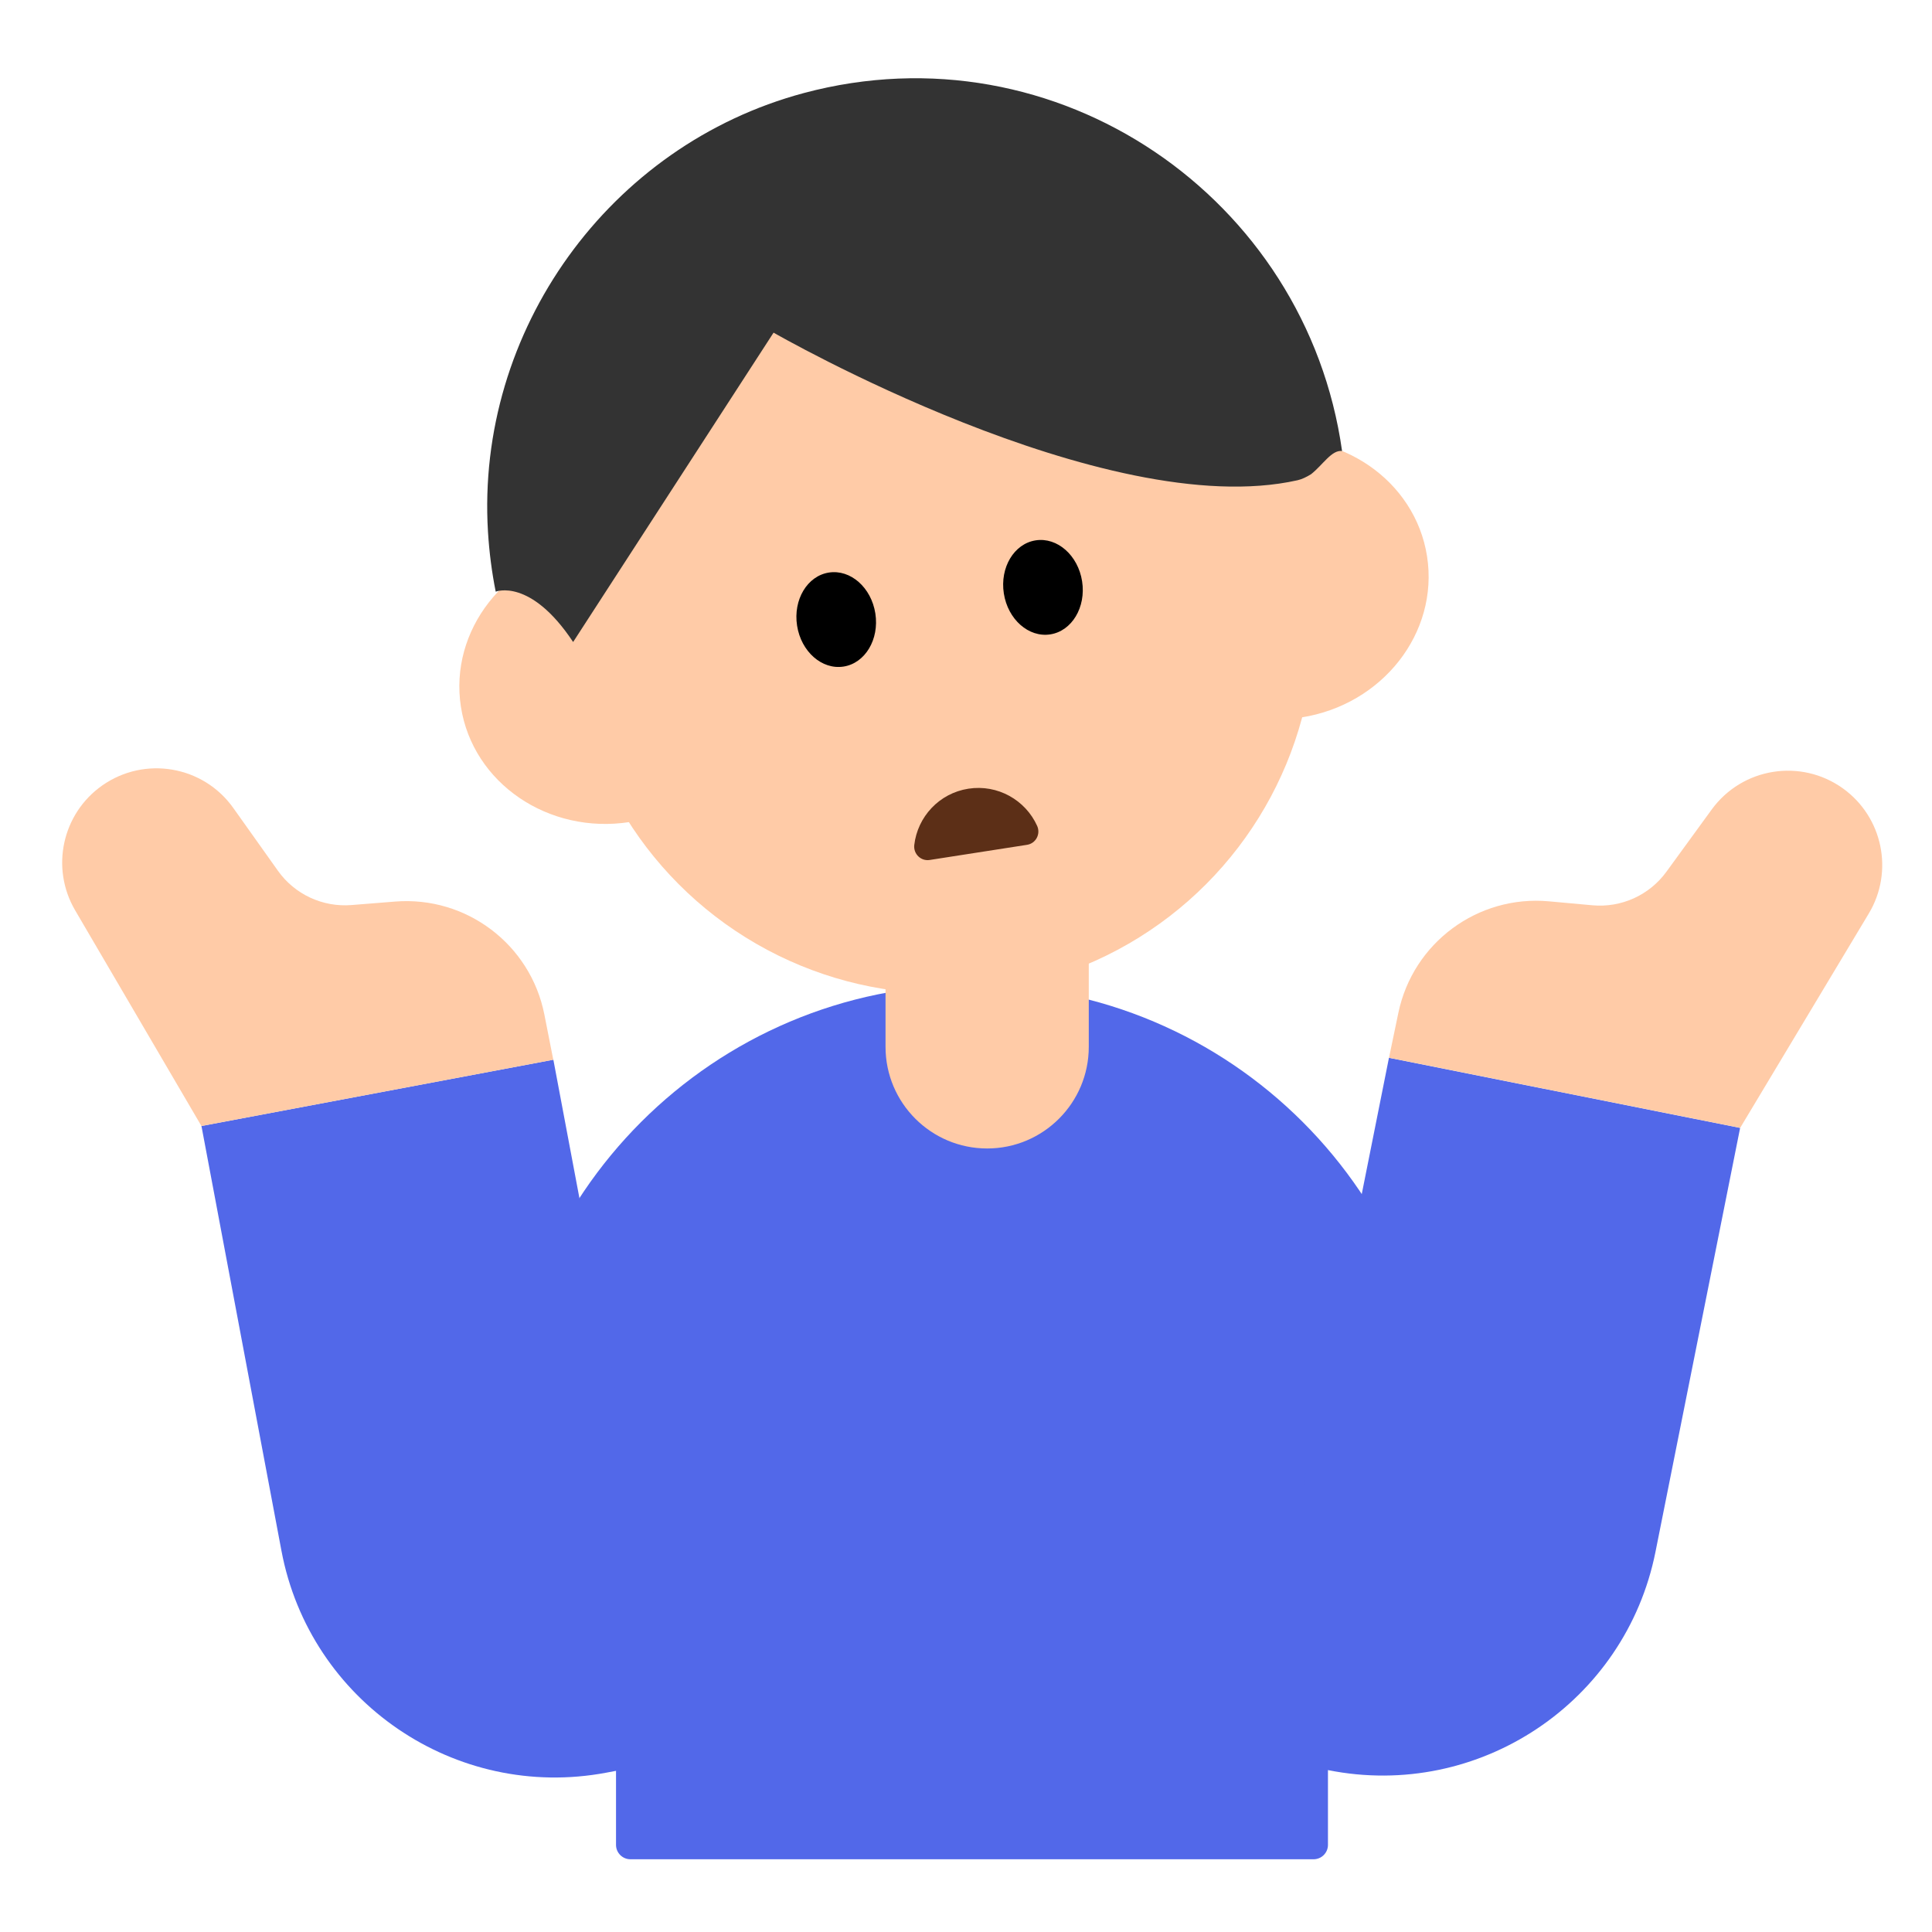 <?xml version="1.0" encoding="UTF-8"?><svg id="Layer_1" xmlns="http://www.w3.org/2000/svg" viewBox="0 0 40 40"><g><path d="M12.754,30.518h14.74v7.678c0,.164-.133,.298-.298,.298H13.052c-.164,0-.298-.133-.298-.298v-7.678h0Z" style="fill:#5268e9;"/><path d="M20.123,20.391h0c5.347,0,9.687,4.341,9.687,9.687v5.135H10.435v-5.135c0-5.347,4.341-9.687,9.687-9.687Z" style="fill:#5268e9;"/><g><g><circle cx="19.511" cy="12.862" r="7.71" style="fill:#ffcba7;"/><g><ellipse cx="12.592" cy="14.159" rx="3.086" ry="2.895" transform="translate(-2.028 2.105) rotate(-8.848)" style="fill:#ffcba7;"/><ellipse cx="26.497" cy="11.994" rx="3.086" ry="2.895" transform="translate(-1.53 4.218) rotate(-8.848)" style="fill:#ffcba7;"/></g><path d="M27.786,9.337c-.737-5.242-5.902-8.812-11.142-7.411-4.03,1.078-6.794,4.92-6.541,9.084,.026,.424,.08,.838,.16,1.24,0,0,.717-.293,1.603,1.042l4.15-6.405s6.863,3.95,10.848,3.056c.088-.02,.185-.066,.28-.125,.245-.193,.427-.508,.642-.48Z" style="fill:#333;"/><g><ellipse cx="17.313" cy="12.827" rx=".82" ry=".985" transform="translate(-1.767 2.816) rotate(-8.848)"/><ellipse cx="21.594" cy="12.161" rx=".82" ry=".985" transform="translate(-1.614 3.466) rotate(-8.848)"/></g><path d="M19.247,17.805c-.182,.028-.339-.127-.318-.31,.067-.582,.514-1.072,1.121-1.166s1.182,.236,1.423,.77c.076,.168-.026,.363-.209,.392l-2.017,.314Z" style="fill:#5c2f17;"/></g><path d="M18.334,19.57h4.208v2.104c0,1.161-.943,2.104-2.104,2.104h0c-1.161,0-2.104-.943-2.104-2.104v-2.104h0Z" style="fill:#ffcba7;"/></g><g><path d="M5.468,22.499h7.414v14.709h-1.654c-3.179,0-5.76-2.581-5.76-5.76v-8.949h0Z" transform="translate(-5.367 2.214) rotate(-10.666)" style="fill:#5268e9;"/><path d="M4.17,23.312l-2.615-4.466c-.513-.876-.269-2,.562-2.584h0c.879-.617,2.091-.409,2.713,.466l.924,1.3c.347,.489,.926,.758,1.524,.71l.902-.072c1.475-.118,2.805,.888,3.091,2.341l.184,.934-7.286,1.372Z" style="fill:#ffcba7;"/></g><g><path d="M33.006,22.484h1.654v14.709h-7.414v-8.949c0-3.179,2.581-5.76,5.76-5.76Z" transform="translate(55.464 65.16) rotate(-168.709)" style="fill:#5268e9;"/><path d="M36.028,23.352l2.663-4.438c.523-.871,.29-1.997-.534-2.59h0c-.872-.627-2.086-.432-2.718,.436l-.938,1.289c-.353,.485-.934,.748-1.531,.694l-.901-.082c-1.474-.134-2.814,.858-3.117,2.307l-.194,.931,7.271,1.452Z" style="fill:#ffcba7;"/></g></g><rect width="40" height="40" style="fill:none;"/></svg>